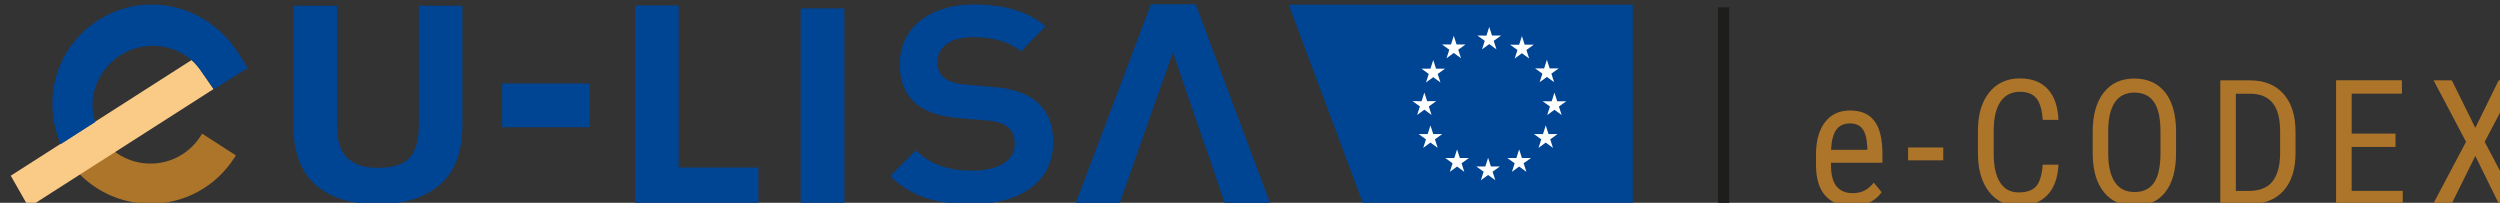 <svg width="149.4mm" height="12.12mm" version="1.1" viewBox="0 0 149.4 12.12" xmlns="http://www.w3.org/2000/svg"><rect x="0" y="0" width="149.4" height="12.12" fill="#333333" stroke="none"/><defs><clipPath id="ad"><path transform="translate(-298.3 -357.1)" d="m0 841.9h1191v-841.9h-1191z"/></clipPath><clipPath id="ac"><path transform="translate(-272.6 -383.1)" d="m0 841.9h1191v-841.9h-1191z"/></clipPath><clipPath id="ab"><path transform="translate(-267 -381.6)" d="m0 841.9h1191v-841.9h-1191z"/></clipPath><clipPath id="aa"><path transform="translate(-264.2 -381.3)" d="m0 841.9h1191v-841.9h-1191z"/></clipPath><clipPath id="z"><path transform="translate(-262.7 -372.9)" d="m0 841.9h1191v-841.9h-1191z"/></clipPath><clipPath id="y"><path transform="translate(-264.7 -368.8)" d="m0 841.9h1191v-841.9h-1191z"/></clipPath><clipPath id="x"><path transform="translate(-268.7 -364.8)" d="m0 841.9h1191v-841.9h-1191z"/></clipPath><clipPath id="w"><path transform="translate(-274.3 -363.3)" d="m0 841.9h1191v-841.9h-1191z"/></clipPath><clipPath id="v"><path transform="translate(-279.8 -364.8)" d="m0 841.9h1191v-841.9h-1191z"/></clipPath><clipPath id="u"><path transform="translate(-283.8 -368.8)" d="m0 841.9h1191v-841.9h-1191z"/></clipPath><clipPath id="t"><path transform="translate(-286.8 -374.4)" d="m0 841.9h1191v-841.9h-1191z"/></clipPath><clipPath id="s"><path transform="translate(-282.2 -377.6)" d="m0 841.9h1191v-841.9h-1191z"/></clipPath><clipPath id="r"><path transform="translate(-279.3 -385.4)" d="m0 841.9h1191v-841.9h-1191z"/></clipPath><clipPath id="q"><path transform="translate(-129.5 -390.5)" d="m0 841.9h1191v-841.9h-1191z"/></clipPath><clipPath id="p"><path d="m0 841.9h1191v-841.9h-1191z"/></clipPath><clipPath id="o"><path transform="translate(-96.14 -360.3)" d="m0 841.9h1191v-841.9h-1191z"/></clipPath><clipPath id="n"><path transform="translate(-186.4 -357)" d="m0 841.9h1191v-841.9h-1191z"/></clipPath><clipPath id="m"><path d="m0 841.9h1191v-841.9h-1191z"/></clipPath><clipPath id="l"><path transform="translate(-224.9 -370.1)" d="m0 841.9h1191v-841.9h-1191z"/></clipPath><clipPath id="k"><path transform="translate(-56.24 -368.4)" d="m0 841.9h1191v-841.9h-1191z"/></clipPath><clipPath id="j"><path transform="translate(-54.51 -381.3)" d="m0 841.9h1191v-841.9h-1191z"/></clipPath><clipPath id="i"><path transform="translate(-58.24 -376.4)" d="m0 841.9h1191v-841.9h-1191z"/></clipPath><clipPath id="h"><path d="m0 841.9h1191v-841.9h-1191z"/></clipPath><clipPath id="g"><path transform="translate(-335 -370.6)" d="m0 841.9h1191v-841.9h-1191z"/></clipPath><clipPath id="f"><path d="m0 841.9h1191v-841.9h-1191z"/></clipPath><clipPath id="e"><path transform="translate(-370.1 -363.6)" d="m0 841.9h1191v-841.9h-1191z"/></clipPath><clipPath id="d"><path transform="translate(-387.6 -369.3)" d="m0 841.9h1191v-841.9h-1191z"/></clipPath><clipPath id="c"><path transform="translate(-399.8 -375.7)" d="m0 841.9h1191v-841.9h-1191z"/></clipPath><clipPath id="b"><path transform="translate(-427 -366.6)" d="m0 841.9h1191v-841.9h-1191z"/></clipPath><clipPath id="a"><path transform="translate(-440.4 -369.9)" d="m0 841.9h1191v-841.9h-1191z"/></clipPath></defs><g transform="translate(-22.45 -99.62)"><g transform="matrix(.265 0 0 .265 -411.3 -59.53)"><path transform="matrix(1.333 0 0 -1.333 2005 646.4)" d="m0 0h-45.65l-12.56 33.59h58.21z" clip-path="url(#ad)" fill="#004494"/><g fill="#fff"><path transform="matrix(1.333 0 0 -1.333 1971 611.7)" d="m0 0 1.222.893 1.225-.893-.466 1.443 1.244.892h-1.532l-.471 1.461-.468-1.462-1.529.001 1.24-.892z" clip-path="url(#ac)"/><path transform="matrix(1.333 0 0 -1.333 1963 613.7)" d="m0 0 1.225.893 1.223-.893-.466 1.442 1.242.894h-1.531l-.469 1.462-.469-1.464-1.531.002 1.241-.894z" clip-path="url(#ab)"/><path transform="matrix(1.333 0 0 -1.333 1960 614.1)" d="m0 0-.469-1.462h-1.532l1.242-.892-.465-1.443 1.224.894 1.223-.894-.466 1.443 1.243.892h-1.531z" clip-path="url(#aa)"/><path transform="matrix(1.333 0 0 -1.333 1958 625.3)" d="m0 0 1.221-.894-.464 1.444 1.242.893h-1.532l-.467 1.461-.469-1.465-1.532.004 1.243-.893-.466-1.444z" clip-path="url(#z)"/><path transform="matrix(1.333 0 0 -1.333 1960 630.8)" d="m0 0-.469 1.463-.469-1.464-1.531.001 1.242-.891-.466-1.444 1.224.894 1.224-.894-.467 1.444 1.243.891z" clip-path="url(#y)"/><path transform="matrix(1.333 0 0 -1.333 1966 636.2)" d="m0 0-.469 1.46-.468-1.461-1.532.001 1.242-.892-.464-1.444 1.223.893 1.223-.893-.464 1.444 1.24.892z" clip-path="url(#x)"/><path transform="matrix(1.333 0 0 -1.333 1973 638.1)" d="m0 0-.469 1.462-.468-1.462h-1.531l1.241-.892-.463-1.442 1.222.891 1.223-.891-.465 1.442 1.242.892z" clip-path="url(#w)"/><path transform="matrix(1.333 0 0 -1.333 1980 636.2)" d="m0 0-.467 1.46-.469-1.461-1.53.001 1.24-.892-.464-1.444 1.223.893 1.224-.893-.467 1.444 1.243.892z" clip-path="url(#v)"/><path transform="matrix(1.333 0 0 -1.333 1986 630.8)" d="m0 0-.47 1.463-.469-1.464-1.53.001 1.242-.891-.466-1.444 1.223.894 1.223-.894-.465 1.444 1.242.891z" clip-path="url(#u)"/><path transform="matrix(1.333 0 0 -1.333 1990 623.4)" d="m0 0h-1.531l-.471 1.462-.467-1.463-1.532.001 1.244-.892-.467-1.443 1.222.894 1.225-.894-.465 1.443z" clip-path="url(#t)"/><path transform="matrix(1.333 0 0 -1.333 1984 619.1)" d="m0 0 1.223.891 1.223-.891-.465 1.443 1.242.889h-1.53l-.47 1.463-.469-1.464-1.53.001 1.242-.889z" clip-path="url(#s)"/><path transform="matrix(1.333 0 0 -1.333 1980 608.7)" d="m0 0-.468-1.463-1.532.004 1.241-.895-.464-1.443 1.225.895 1.22-.895-.463 1.443 1.241.895h-1.533z" clip-path="url(#r)"/></g><g fill="#004494"><path transform="matrix(1.333 0 0 -1.333 1780 601.8)" d="m0 0h7.372v-27.42h13.49v-6.162h-20.86z" clip-path="url(#q)"/><path transform="matrix(1.333 0 0 -1.333 1607 1123)" d="m157.8 390.5h7.399v-33.57h-7.399z" clip-path="url(#p)"/><path transform="matrix(1.333 0 0 -1.333 1736 642.2)" d="m0 0c-2.536-2.207-6.042-3.31-10.52-3.31-4.54 0-8.053 1.095-10.54 3.287-2.49 2.19-3.733 5.571-3.733 10.14v20.15h7.372v-20.15c0-.909.077-1.801.234-2.677.156-.877.485-1.651.986-2.324.5-.673 1.198-1.221 2.09-1.643.892-.423 2.09-.634 3.592-.634 2.629 0 4.444.587 5.447 1.76 1.001 1.175 1.502 3.013 1.502 5.518v20.15h7.372v-20.15c0-4.539-1.268-7.912-3.803-10.12" clip-path="url(#o)"/><path transform="matrix(1.333 0 0 -1.333 1856 646.6)" d="m0 0c-5.401 0-9.956.911-13.86 4.75l4.36 4.36c2.668-2.733 6.246-3.449 9.5-3.449 4.035 0 7.223 1.432 7.223 4.555 0 2.212-1.236 3.644-4.425 3.904l-5.271.456c-6.181.521-9.76 3.319-9.76 9.11 0 6.441 5.531 10.09 12.43 10.09 4.946 0 9.175-1.042 12.23-3.71l-4.164-4.229c-2.082 1.757-5.01 2.408-8.134 2.408-3.969 0-5.986-1.757-5.986-4.23 0-1.952 1.041-3.449 4.555-3.774l5.205-.456c6.181-.52 9.826-3.448 9.826-9.305 0-6.897-5.856-10.48-13.73-10.48" clip-path="url(#n)"/><path transform="matrix(1.333 0 0 -1.333 1607 1123)" d="m122.1 370.4h-14.8v7.398h14.8z" clip-path="url(#m)"/><path transform="matrix(1.333 0 0 -1.333 1907 629)" d="m0 0-4.234 12.33h-.094l-4.376-12.33-1.928-5.504-2.636-7.481h-7.433l12.7 33.59h7.575l12.56-33.59h-7.67l-2.54 7.481z" clip-path="url(#l)"/></g><path transform="matrix(1.333 0 0 -1.333 1682 631.3)" d="m0 0c-2.07-3.212-5.723-4.964-9.515-4.565-1.842.193-3.572.898-5.014 1.986l-5.942-3.802c2.732-2.776 6.326-4.522 10.25-4.933.593-.062 1.195-.094 1.786-.094 5.735 0 11.02 2.891 14.14 7.732l.285.441-5.706 3.677z" clip-path="url(#k)" fill="#ad7529"/><path transform="matrix(1.333 0 0 -1.333 1680 614.1)" d="m0 0-22.17-14.18-8.426-5.391 3.044-5.341 8.827 5.646 22.45 14.36-1.964 2.82c-.492.779-1.085 1.469-1.762 2.085" clip-path="url(#j)" fill="#faca87"/><path transform="matrix(1.333 0 0 -1.333 1685 620.7)" d="m0 0 5.747 3.616-1.647 2.571c-.943 1.495-2.12 2.836-3.489 3.98-.496.432-.968.803-1.441 1.134-.931.649-1.927 1.204-2.957 1.648-1.564.674-3.219 1.106-4.924 1.285-.563.06-1.125.09-1.685.094-3.886.03-7.636-1.279-10.7-3.765-3.498-2.836-5.682-6.86-6.151-11.33l-.01-.171-.02-.183.026-.002-.027-.53c-.14-2.649.342-5.25 1.382-7.627l5.835 3.733c-.381 1.218-.531 2.508-.428 3.809.307 2.689 1.63 5.105 3.727 6.803 1.857 1.504 4.128 2.301 6.488 2.288.334-.003.67-.022 1.007-.057 1.04-.109 2.048-.372 2.998-.781.625-.27 1.229-.607 1.793-1 .224-.156.437-.328.633-.49.042-.038.077-.083.119-.121.677-.616 1.271-1.307 1.763-2.085z" clip-path="url(#i)" fill="#004494"/><path transform="matrix(1.333 0 0 -1.333 1607 1123)" d="m314.9 357.1h-1.893v33.59h1.893z" clip-path="url(#h)" fill="#1d1d1b"/><g fill="#ad7529"><path transform="matrix(1.333 0 0 -1.333 2054 628.4)" d="m0 0c-1.057 0-1.839-.363-2.348-1.087-.508-.725-.797-1.851-.864-3.378h6.136v.345c-.067 1.479-.333 2.536-.799 3.169-.466.634-1.174.951-2.125.951m.288-13.97c-1.939 0-3.428.578-4.465 1.736-1.037 1.156-1.565 2.854-1.585 5.091v1.888c0 2.323.507 4.145 1.52 5.466 1.013 1.32 2.428 1.98 4.242 1.98 1.824 0 3.188-.581 4.091-1.742.902-1.162 1.363-2.973 1.383-5.431v-1.671h-8.701v-.36c0-1.671.315-2.886.944-3.644.629-.759 1.534-1.138 2.716-1.138.749 0 1.409.141 1.98.425.571.283 1.107.732 1.607 1.347l1.324-1.614c-1.104-1.555-2.789-2.333-5.056-2.333" clip-path="url(#g)"/><path transform="matrix(1.333 0 0 -1.333 1607 1123)" d="m351.1 364.8h-5.949v2.175h5.949z" clip-path="url(#f)"/><path transform="matrix(1.333 0 0 -1.333 2101 637.7)" d="m0 0c-.115-2.247-.746-3.968-1.894-5.164-1.147-1.195-2.768-1.793-4.861-1.793-2.103 0-3.774.799-5.013 2.398s-1.858 3.767-1.858 6.504v3.803c0 2.727.636 4.883 1.908 6.467 1.273 1.585 3.009 2.377 5.208 2.377 2.026 0 3.594-.605 4.702-1.815 1.11-1.21 1.712-2.943 1.808-5.2h-2.664c-.115 1.709-.476 2.929-1.08 3.658-.606.73-1.528 1.095-2.766 1.095-1.431 0-2.531-.559-3.299-1.678s-1.152-2.758-1.152-4.919v-3.846c0-2.122.357-3.75 1.073-4.883.715-1.133 1.759-1.699 3.133-1.699 1.373 0 2.362.34 2.967 1.022s.979 1.906 1.124 3.673z" clip-path="url(#e)"/><path transform="matrix(1.333 0 0 -1.333 2124 630.2)" d="m0 0c0 2.219-.363 3.868-1.088 4.948-.724 1.08-1.837 1.62-3.335 1.62-1.449 0-2.547-.546-3.291-1.641s-1.121-2.708-1.131-4.84v-3.76c0-2.141.372-3.774 1.116-4.897.745-1.124 1.857-1.686 3.335-1.686 1.479 0 2.574.519 3.285 1.556s1.08 2.626 1.109 4.768zm2.636-3.673c0-2.862-.611-5.065-1.829-6.611-1.22-1.547-2.953-2.32-5.201-2.32-2.16 0-3.867.752-5.121 2.255-1.253 1.502-1.903 3.627-1.951 6.373v3.948c0 2.803.619 5 1.858 6.59 1.239 1.588 2.967 2.383 5.185 2.383 2.209 0 3.931-.761 5.164-2.283 1.235-1.522 1.865-3.694 1.895-6.517z" clip-path="url(#d)"/><path transform="matrix(1.333 0 0 -1.333 2141 621.7)" d="m0 0v-16.45h2.117c1.854 0 3.207.53 4.063 1.592.854 1.063 1.291 2.636 1.31 4.722v3.719c0 2.211-.425 3.833-1.274 4.866-.851 1.033-2.135 1.55-3.854 1.55zm-2.636-18.71v20.97h4.998c2.45 0 4.35-.766 5.704-2.298 1.355-1.531 2.032-3.685 2.032-6.46v-3.515c0-2.775-.687-4.919-2.06-6.431-1.374-1.513-3.366-2.269-5.978-2.269z" clip-path="url(#c)"/><path transform="matrix(1.333 0 0 -1.333 2177 633.7)" d="m0 0h-7.418v-7.433h8.643v-2.261h-11.28v20.97h11.14v-2.261h-8.499v-6.756h7.418z" clip-path="url(#b)"/><path transform="matrix(1.333 0 0 -1.333 2195 629.4)" d="m0 0 3.947 8.038h3.097l-5.459-10.4 5.574-10.57h-3.126l-4.033 8.182-4.047-8.182h-3.126l5.604 10.57-5.489 10.4h3.083z" clip-path="url(#a)"/></g></g></g></svg>
